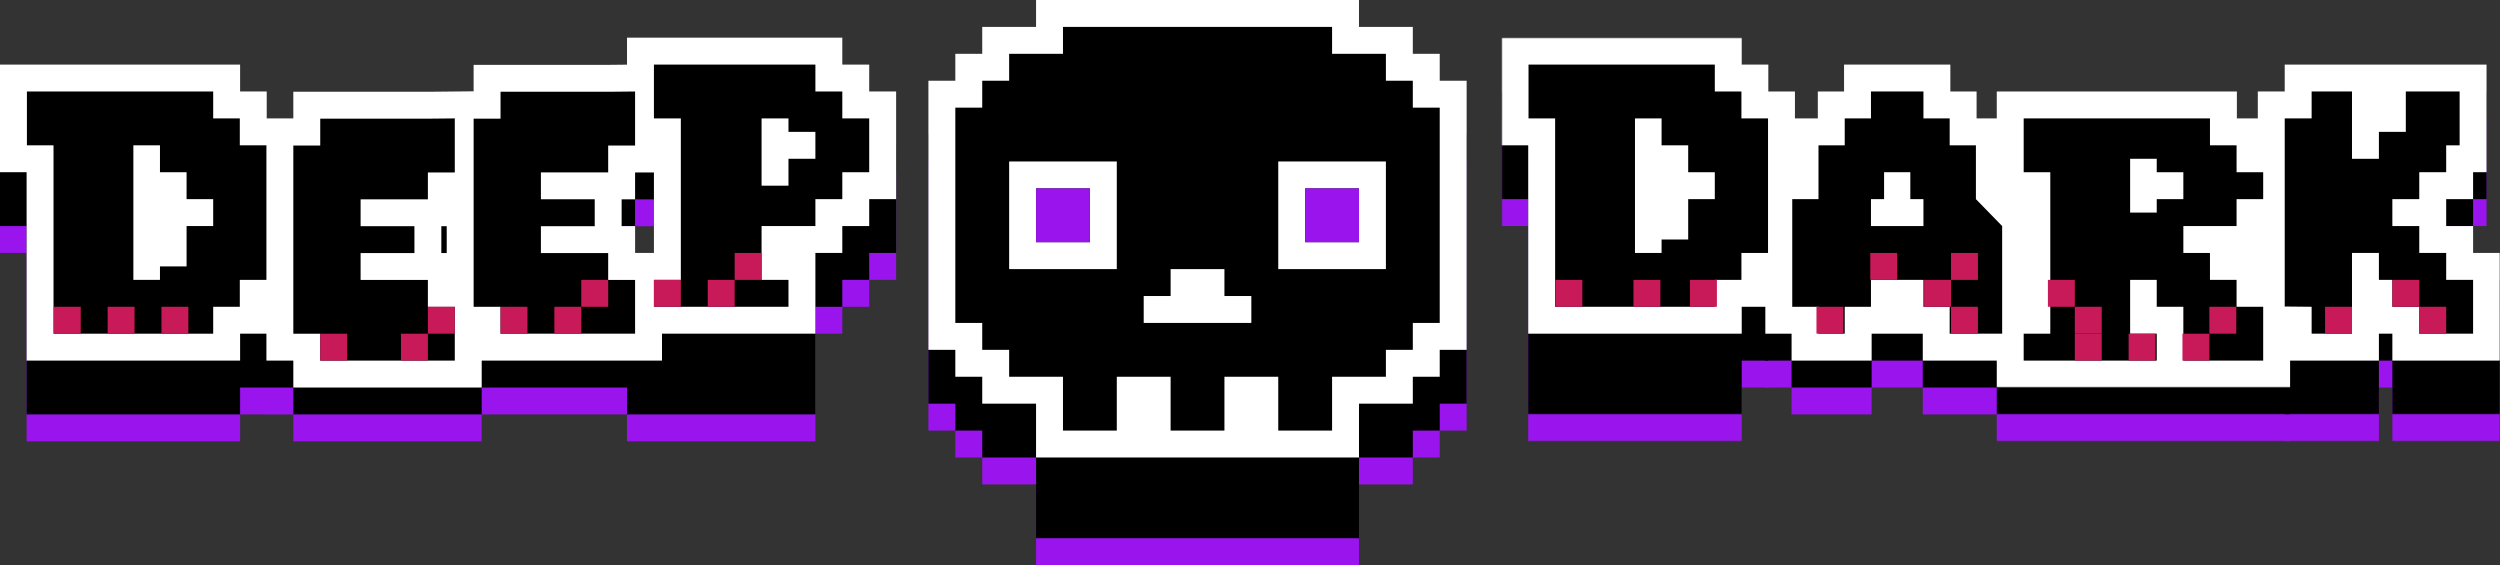<svg width="929" height="210" viewBox="0 0 929 210" fill="none" xmlns="http://www.w3.org/2000/svg">
<rect x="0" y="0" width="929" height="210" fill="#333333" stroke="none"/>
<g clip-path="url(#clip0_12_25)">
<mask id="path-1-outside-1_12_25" maskUnits="userSpaceOnUse" x="558" y="44" width="371" height="120" fill="black">
<rect fill="white" x="558" y="44" width="371" height="120"/>
<path d="M919 154H899V134H889V124H884V114H874V154H859V134L849 133.9V64H859V54H874V79H884V69H894V54H914V74H909V84H899V94H889V104H899V114H909V124H919V154Z"/>
<path d="M811.333 154V134H801.444V124H791.556V144H801.444V154H752V144H761.889V84H752V64H821.222V74H831.111V84H841V94H831.111V104H811.333V114H821.222V124H831.111V134H841V154H811.333ZM791.556 99H801.444V94H811.333V84H801.444V79H791.556V99Z"/>
<path d="M744 144H724.5V134H714.75V124H695.25V134H685.5V144H675.75V134H666V94H675.75V74H685.5V64H695.25V54H714.75V64H724.5V74H734.25V94H744V144ZM695.25 104H714.75V94H709.875V84H700.125V94H695.25V104Z"/>
<path d="M568 74V54H637.222V64H647.111V74H657V124H647.111V134H637.222V154H577.889V74H568ZM617.444 124V119H627.333V104H637.222V94H627.333V84H617.444V74H607.556V124H617.444Z"/>
</mask>
<path d="M919 154H899V134H889V124H884V114H874V154H859V134L849 133.9V64H859V54H874V79H884V69H894V54H914V74H909V84H899V94H889V104H899V114H909V124H919V154Z" fill="#9A14ED"/>
<path d="M811.333 154V134H801.444V124H791.556V144H801.444V154H752V144H761.889V84H752V64H821.222V74H831.111V84H841V94H831.111V104H811.333V114H821.222V124H831.111V134H841V154H811.333ZM791.556 99H801.444V94H811.333V84H801.444V79H791.556V99Z" fill="#9A14ED"/>
<path d="M744 144H724.5V134H714.75V124H695.25V134H685.5V144H675.75V134H666V94H675.75V74H685.5V64H695.25V54H714.75V64H724.5V74H734.25V94H744V144ZM695.25 104H714.75V94H709.875V84H700.125V94H695.25V104Z" fill="#9A14ED"/>
<path d="M568 74V54H637.222V64H647.111V74H657V124H647.111V134H637.222V154H577.889V74H568ZM617.444 124V119H627.333V104H637.222V94H627.333V84H617.444V74H607.556V124H617.444Z" fill="#9A14ED"/>
<path d="M919 154H899V134H889V124H884V114H874V154H859V134L849 133.9V64H859V54H874V79H884V69H894V54H914V74H909V84H899V94H889V104H899V114H909V124H919V154Z" stroke="#9A14ED" stroke-width="20" mask="url(#path-1-outside-1_12_25)"/>
<path d="M811.333 154V134H801.444V124H791.556V144H801.444V154H752V144H761.889V84H752V64H821.222V74H831.111V84H841V94H831.111V104H811.333V114H821.222V124H831.111V134H841V154H811.333ZM791.556 99H801.444V94H811.333V84H801.444V79H791.556V99Z" stroke="#9A14ED" stroke-width="20" mask="url(#path-1-outside-1_12_25)"/>
<path d="M744 144H724.5V134H714.75V124H695.25V134H685.5V144H675.75V134H666V94H675.75V74H685.5V64H695.25V54H714.75V64H724.5V74H734.25V94H744V144ZM695.25 104H714.75V94H709.875V84H700.125V94H695.25V104Z" stroke="#9A14ED" stroke-width="20" mask="url(#path-1-outside-1_12_25)"/>
<path d="M568 74V54H637.222V64H647.111V74H657V124H647.111V134H637.222V154H577.889V74H568ZM617.444 124V119H627.333V104H637.222V94H627.333V84H617.444V74H607.556V124H617.444Z" stroke="#9A14ED" stroke-width="20" mask="url(#path-1-outside-1_12_25)"/>
<mask id="path-2-outside-2_12_25" maskUnits="userSpaceOnUse" x="558" y="34" width="371" height="120" fill="black">
<rect fill="white" x="558" y="34" width="371" height="120"/>
<path d="M919 144H899V124H889V114H884V104H874V144H859V124L849 123.9V54H859V44H874V69H884V59H894V44H914V64H909V74H899V84H889V94H899V104H909V114H919V144Z"/>
<path d="M811.333 144V124H801.444V114H791.556V134H801.444V144H752V134H761.889V74H752V54H821.222V64H831.111V74H841V84H831.111V94H811.333V104H821.222V114H831.111V124H841V144H811.333ZM791.556 89H801.444V84H811.333V74H801.444V69H791.556V89Z"/>
<path d="M744 134H724.5V124H714.75V114H695.25V124H685.5V134H675.75V124H666V84H675.75V64H685.5V54H695.25V44H714.75V54H724.5V64H734.25V84H744V134ZM695.25 94H714.75V84H709.875V74H700.125V84H695.25V94Z"/>
<path d="M568 64V44H637.222V54H647.111V64H657V114H647.111V124H637.222V144H577.889V64H568ZM617.444 114V109H627.333V94H637.222V84H627.333V74H617.444V64H607.556V114H617.444Z"/>
</mask>
<path d="M919 144H899V124H889V114H884V104H874V144H859V124L849 123.9V54H859V44H874V69H884V59H894V44H914V64H909V74H899V84H889V94H899V104H909V114H919V144Z" fill="black"/>
<path d="M811.333 144V124H801.444V114H791.556V134H801.444V144H752V134H761.889V74H752V54H821.222V64H831.111V74H841V84H831.111V94H811.333V104H821.222V114H831.111V124H841V144H811.333ZM791.556 89H801.444V84H811.333V74H801.444V69H791.556V89Z" fill="black"/>
<path d="M744 134H724.5V124H714.75V114H695.25V124H685.5V134H675.75V124H666V84H675.75V64H685.5V54H695.25V44H714.75V54H724.5V64H734.25V84H744V134ZM695.25 94H714.75V84H709.875V74H700.125V84H695.25V94Z" fill="black"/>
<path d="M568 64V44H637.222V54H647.111V64H657V114H647.111V124H637.222V144H577.889V64H568ZM617.444 114V109H627.333V94H637.222V84H627.333V74H617.444V64H607.556V114H617.444Z" fill="black"/>
<path d="M919 144H899V124H889V114H884V104H874V144H859V124L849 123.9V54H859V44H874V69H884V59H894V44H914V64H909V74H899V84H889V94H899V104H909V114H919V144Z" stroke="black" stroke-width="20" mask="url(#path-2-outside-2_12_25)"/>
<path d="M811.333 144V124H801.444V114H791.556V134H801.444V144H752V134H761.889V74H752V54H821.222V64H831.111V74H841V84H831.111V94H811.333V104H821.222V114H831.111V124H841V144H811.333ZM791.556 89H801.444V84H811.333V74H801.444V69H791.556V89Z" stroke="black" stroke-width="20" mask="url(#path-2-outside-2_12_25)"/>
<path d="M744 134H724.5V124H714.75V114H695.25V124H685.5V134H675.75V124H666V84H675.75V64H685.5V54H695.25V44H714.75V54H724.5V64H734.25V84H744V134ZM695.25 94H714.75V84H709.875V74H700.125V84H695.25V94Z" stroke="black" stroke-width="20" mask="url(#path-2-outside-2_12_25)"/>
<path d="M568 64V44H637.222V54H647.111V64H657V114H647.111V124H637.222V144H577.889V64H568ZM617.444 114V109H627.333V94H637.222V84H627.333V74H617.444V64H607.556V114H617.444Z" stroke="black" stroke-width="20" mask="url(#path-2-outside-2_12_25)"/>
<path d="M308 59V54V49H303H243H241V48.95L235.95 49L225.975 49.1H186H181V54.1V59.089H176H174V58.95L168.95 59L158.975 59.1H119H114V64.1V69.089H109H104V74.089V79H99H94.111V74V69H89.111H84.222V64V59H79.222H10H5V64V84V89H10H14.889V154V159H19.889H79.222H84.222V154V149H89.111H94.111V144V139H99H104V144.011V149.011H109H114V154V159H119H169H174V154V139.011H176H181V144V149H186H236H238V154V159H243H293H298V154V134V129H293H288V119H303H308V114V109H313H318V104V99H323H328V94V74V69H323H318V64V59H313H308ZM243 79H248V129H243H241V124.022V119.022H236H231V114.033V109.033H226V104.044V94.055V89.067H231V84.067V79.078H236H241V79H243ZM171 89.078V129.022H169H164V124.033V119.033H159V114.044V104.056V99.067H164V94.067V89.078H169H171ZM59.444 124H54.556V99H59.444H64.333V104V109V114V124H59.444Z" fill="#9A14ED" stroke="#9A14ED" stroke-width="10"/>
<path d="M308 49V44V39H303H243H241V38.95L235.95 39L225.975 39.1H186H181V44.1V49.089H176H174V48.95L168.95 49L158.975 49.1H119H114V54.1V59.089H109H104V64.089V69H99H94.111V64V59H89.111H84.222V54V49H79.222H10H5V54V74V79H10H14.889V144V149H19.889H79.222H84.222V144V139H89.111H94.111V134V129H99H104V134.011V139.011H109H114V144V149H119H169H174V144V129.011H176H181V134V139H186H236H238V144V149H243H293H298V144V124V119H293H288V109H303H308V104V99H313H318V94V89H323H328V84V64V59H323H318V54V49H313H308ZM243 69H248V119H243H241V114.022V109.022H236H231V104.033V99.033H226V94.044V84.055V79.067H231V74.067V69.078H236H241V69H243ZM171 79.078V119.022H169H164V114.033V109.033H159V104.044V94.055V89.067H164V84.067V79.078H169H171ZM59.444 114H54.556V89H59.444H64.333V94V99V104V114H59.444Z" fill="black" stroke="black" stroke-width="10"/>
<mask id="path-5-outside-3_12_25" maskUnits="userSpaceOnUse" x="558" y="14" width="371" height="130" fill="black">
<rect fill="white" x="558" y="14" width="371" height="130"/>
<path d="M919 124H899V114H889V104H884V94H874V124H859V114L849 113.9V44H859V34H874V59H884V49H894V34H914V54H909V64H899V74H889V84H899V94H909V104H919V124Z"/>
<path d="M811.333 134V114H801.444V104H791.556V124H801.444V134H752V124H761.889V64H752V44H821.222V54H831.111V64H841V74H831.111V84H811.333V94H821.222V104H831.111V114H841V134H811.333ZM791.556 79H801.444V74H811.333V64H801.444V59H791.556V79Z"/>
<path d="M744 124H724.5V114H714.75V104H695.25V114H685.5V124H675.75V114H666V74H675.75V54H685.5V44H695.25V34H714.75V44H724.5V54H734.25V74H744V124ZM695.25 84H714.75V74H709.875V64H700.125V74H695.25V84Z"/>
<path d="M568 44V24H637.222V34H647.111V44H657V94H647.111V104H637.222V114H577.889V44H568ZM617.444 94V89H627.333V74H637.222V64H627.333V54H617.444V44H607.556V94H617.444Z"/>
</mask>
<path d="M919 124H899V114H889V104H884V94H874V124H859V114L849 113.9V44H859V34H874V59H884V49H894V34H914V54H909V64H899V74H889V84H899V94H909V104H919V124Z" fill="white"/>
<path d="M811.333 134V114H801.444V104H791.556V124H801.444V134H752V124H761.889V64H752V44H821.222V54H831.111V64H841V74H831.111V84H811.333V94H821.222V104H831.111V114H841V134H811.333ZM791.556 79H801.444V74H811.333V64H801.444V59H791.556V79Z" fill="white"/>
<path d="M744 124H724.5V114H714.75V104H695.25V114H685.5V124H675.75V114H666V74H675.75V54H685.5V44H695.25V34H714.75V44H724.5V54H734.25V74H744V124ZM695.25 84H714.75V74H709.875V64H700.125V74H695.25V84Z" fill="white"/>
<path d="M568 44V24H637.222V34H647.111V44H657V94H647.111V104H637.222V114H577.889V44H568ZM617.444 94V89H627.333V74H637.222V64H627.333V54H617.444V44H607.556V94H617.444Z" fill="white"/>
<path d="M919 124H899V114H889V104H884V94H874V124H859V114L849 113.9V44H859V34H874V59H884V49H894V34H914V54H909V64H899V74H889V84H899V94H909V104H919V124Z" stroke="white" stroke-width="20" mask="url(#path-5-outside-3_12_25)"/>
<path d="M811.333 134V114H801.444V104H791.556V124H801.444V134H752V124H761.889V64H752V44H821.222V54H831.111V64H841V74H831.111V84H811.333V94H821.222V104H831.111V114H841V134H811.333ZM791.556 79H801.444V74H811.333V64H801.444V59H791.556V79Z" stroke="white" stroke-width="20" mask="url(#path-5-outside-3_12_25)"/>
<path d="M744 124H724.5V114H714.75V104H695.25V114H685.5V124H675.75V114H666V74H675.75V54H685.5V44H695.25V34H714.75V44H724.5V54H734.25V74H744V124ZM695.25 84H714.75V74H709.875V64H700.125V74H695.25V84Z" stroke="white" stroke-width="20" mask="url(#path-5-outside-3_12_25)"/>
<path d="M568 44V24H637.222V34H647.111V44H657V94H647.111V104H637.222V114H577.889V44H568ZM617.444 94V89H627.333V74H637.222V64H627.333V54H617.444V44H607.556V94H617.444Z" stroke="white" stroke-width="20" mask="url(#path-5-outside-3_12_25)"/>
<path d="M919 124H899V114H889V104H884V94H874V124H859V114L849 113.9V44H859V34H874V59H884V49H894V34H914V54H909V64H899V74H889V84H899V94H909V104H919V124Z" fill="black"/>
<path d="M811.333 134V114H801.444V104H791.556V124H801.444V134H752V124H761.889V64H752V44H821.222V54H831.111V64H841V74H831.111V84H811.333V94H821.222V104H831.111V114H841V134H811.333ZM791.556 79H801.444V74H811.333V64H801.444V59H791.556V79Z" fill="black"/>
<path d="M744 124H724.5V114H714.75V104H695.25V114H685.5V124H675.75V114H666V74H675.75V54H685.5V44H695.25V34H714.75V44H724.5V54H734.25V74L744 84V124ZM695.25 84H714.75V74H709.875V64H700.125V74H695.25V84Z" fill="black"/>
<path d="M568 44V24H637.222V34H647.111V44H657V94H647.111V104H637.222V114H577.889V44H568ZM617.444 94V89H627.333V74H637.222V64H627.333V54H617.444V44H607.556V94H617.444Z" fill="black"/>
<path d="M308 29V24V19H303H243H238V24V28.98L235.95 29L225.975 29.1H186H181V34.1V39.089H176H174V38.95L168.95 39L158.975 39.1H119H114V44.1V49.089H109H104V49H99H94.111V44V39H89.111H84.222V34V29H79.222H10H5V34V54V59H10H14.889V124V129H19.889H79.222H84.222V124V119H89.111H94.111V114V109H99H104V124.011V129.011H109H114V134V139H119H169H174V134V119.011H176H181V124V129H186H236H241V124V119H243H293H298V114V104V99H293H288V89H303H308V84V79H313H318V74V69H323H328V64V44V39H323H318V34V29H313H308ZM243 49H248V99H243H238V99.022H236H231V94.033V89.033H226V84.044V74.055V69.067H231V64.067V59.078H236H241V54.078V49H243ZM171 69.078V109.022H169H164V104.033V99.033H159V94.044V84.055V79.067H164V74.067V69.078H169H171ZM59.444 94H54.556V69H59.444H64.333V74V79V84V94H59.444Z" fill="white" stroke="white" stroke-width="10"/>
<path d="M303 59V49H293V44H283V69H293V59H303ZM243 44V24H303V34H313V44H323V64H313V74H303V84H283V104H293V114H243V104H253V44H243Z" fill="black"/>
<path d="M236 124H186V114.011H176V44.089H186V34.1H226L236 34V54.078H226V64.067H201V74.055H221V84.044H201V94.033H226V104.022H236V124Z" fill="black"/>
<path d="M169 134H119V124.011H109V54.089H119V44.1H159L169 44V64.078H159V74.067H134V84.055H154V94.044H134V104.033H159V114.022H169V134Z" fill="black"/>
<path d="M10 54V34H79.222V44H89.111V54H99V104H89.111V114H79.222V124H19.889V54H10ZM59.444 104V99H69.333V84H79.222V74H69.333V64H59.444V54H49.556V104H59.444Z" fill="black"/>
<path d="M395 35H390V40V45H375H370V50V55H365H360V60V65H355H350V70V150V155H355H360V160V165H365H370V170V175H375H390V200V205H395H415H420V200V175H430V200V205H435H455H460V200V175H470V200V205H475H495H500V200V175H515H520V170V165H525H530V160V155H535H540V150V70V65H535H530V60V55H525H520V50V45H515H500V40V35H495H395ZM440 140V135H450V140V145H440V140Z" fill="#9A14ED" stroke="#9A14ED" stroke-width="10"/>
<path d="M395 25H390V30V35H375H370V40V45H365H360V50V55H355H350V60V140V145H355H360V150V155H365H370V160V165H375H390V190V195H395H415H420V190V165H430V190V195H435H455H460V190V165H470V190V195H475H495H500V190V165H515H520V160V155H525H530V150V145H535H540V140V60V55H535H530V50V45H525H520V40V35H515H500V30V25H495H395ZM440 130V125H450V130V135H440V130Z" fill="black" stroke="black" stroke-width="10"/>
<path d="M395 5H390V10V15H375H370V20V25H365H360V30V35H355H350V40V120V125H355H360V130V135H365H370V140V145H375H390V160V165H395H415H420V160V145H430V160V165H435H455H460V160V145H470V160V165H475H495H500V160V145H515H520V140V135H525H530V130V125H535H540V120V40V35H535H530V30V25H525H520V20V15H515H500V10V5H495H395ZM440 110V105H450V110V115H440V110Z" fill="white" stroke="white" stroke-width="10"/>
<path d="M505 70H485V90H505V70Z" fill="black"/>
<path d="M405 70V90H385V70H405Z" fill="black"/>
<path fill-rule="evenodd" clip-rule="evenodd" d="M395 10V20H375V30H365V40H355V120H365V130H375V140H395V160H415V140H435V160H455V140H475V160H495V140H515V130H525V120H535V40H525V30H515V20H495V10H395ZM515 60V100H475V60H515ZM435 100V110H425V120H465V110H455V100H435ZM415 60H375V100H415V60Z" fill="black"/>
<rect x="485" y="70" width="20" height="20" fill="#9A14ED"/>
<rect x="385" y="70" width="20" height="20" fill="#9A14ED"/>
<rect x="20" y="114" width="10" height="10" fill="#C81A59"/>
<rect x="40" y="114" width="10" height="10" fill="#C81A59"/>
<rect x="60" y="114" width="10" height="10" fill="#C81A59"/>
<rect x="119" y="124" width="10" height="10" fill="#C81A59"/>
<rect x="186" y="114" width="10" height="10" fill="#C81A59"/>
<rect x="159" y="114" width="10" height="10" fill="#C81A59"/>
<rect x="149" y="124" width="10" height="10" fill="#C81A59"/>
<rect x="206" y="114" width="10" height="10" fill="#C81A59"/>
<rect x="216" y="104" width="10" height="10" fill="#C81A59"/>
<rect x="243" y="104" width="10" height="10" fill="#C81A59"/>
<rect x="263" y="104" width="10" height="10" fill="#C81A59"/>
<rect x="578" y="104" width="10" height="10" fill="#C81A59"/>
<rect x="791" y="124" width="10" height="10" fill="#C81A59"/>
<rect x="771" y="124" width="10" height="10" fill="#C81A59"/>
<rect x="771" y="114" width="10" height="10" fill="#C81A59"/>
<rect x="761" y="104" width="10" height="10" fill="#C81A59"/>
<rect x="811" y="124" width="10" height="10" fill="#C81A59"/>
<rect x="821" y="114" width="10" height="10" fill="#C81A59"/>
<rect x="864" y="114" width="10" height="10" fill="#C81A59"/>
<rect x="899" y="114" width="10" height="10" fill="#C81A59"/>
<rect x="889" y="104" width="10" height="10" fill="#C81A59"/>
<rect x="715" y="104" width="10" height="10" fill="#C81A59"/>
<rect x="725" y="114" width="10" height="10" fill="#C81A59"/>
<rect x="725" y="94" width="10" height="10" fill="#C81A59"/>
<rect x="695" y="94" width="10" height="10" fill="#C81A59"/>
<rect x="675" y="114" width="10" height="10" fill="#C81A59"/>
<rect x="628" y="104" width="10" height="10" fill="#C81A59"/>
<rect x="607" y="104" width="10" height="10" fill="#C81A59"/>
<rect x="273" y="94" width="10" height="10" fill="#C81A59"/>
</g>
<defs>
<clipPath id="clip0_12_25">
<rect width="929" height="210" fill="white"/>
</clipPath>
</defs>
</svg>
